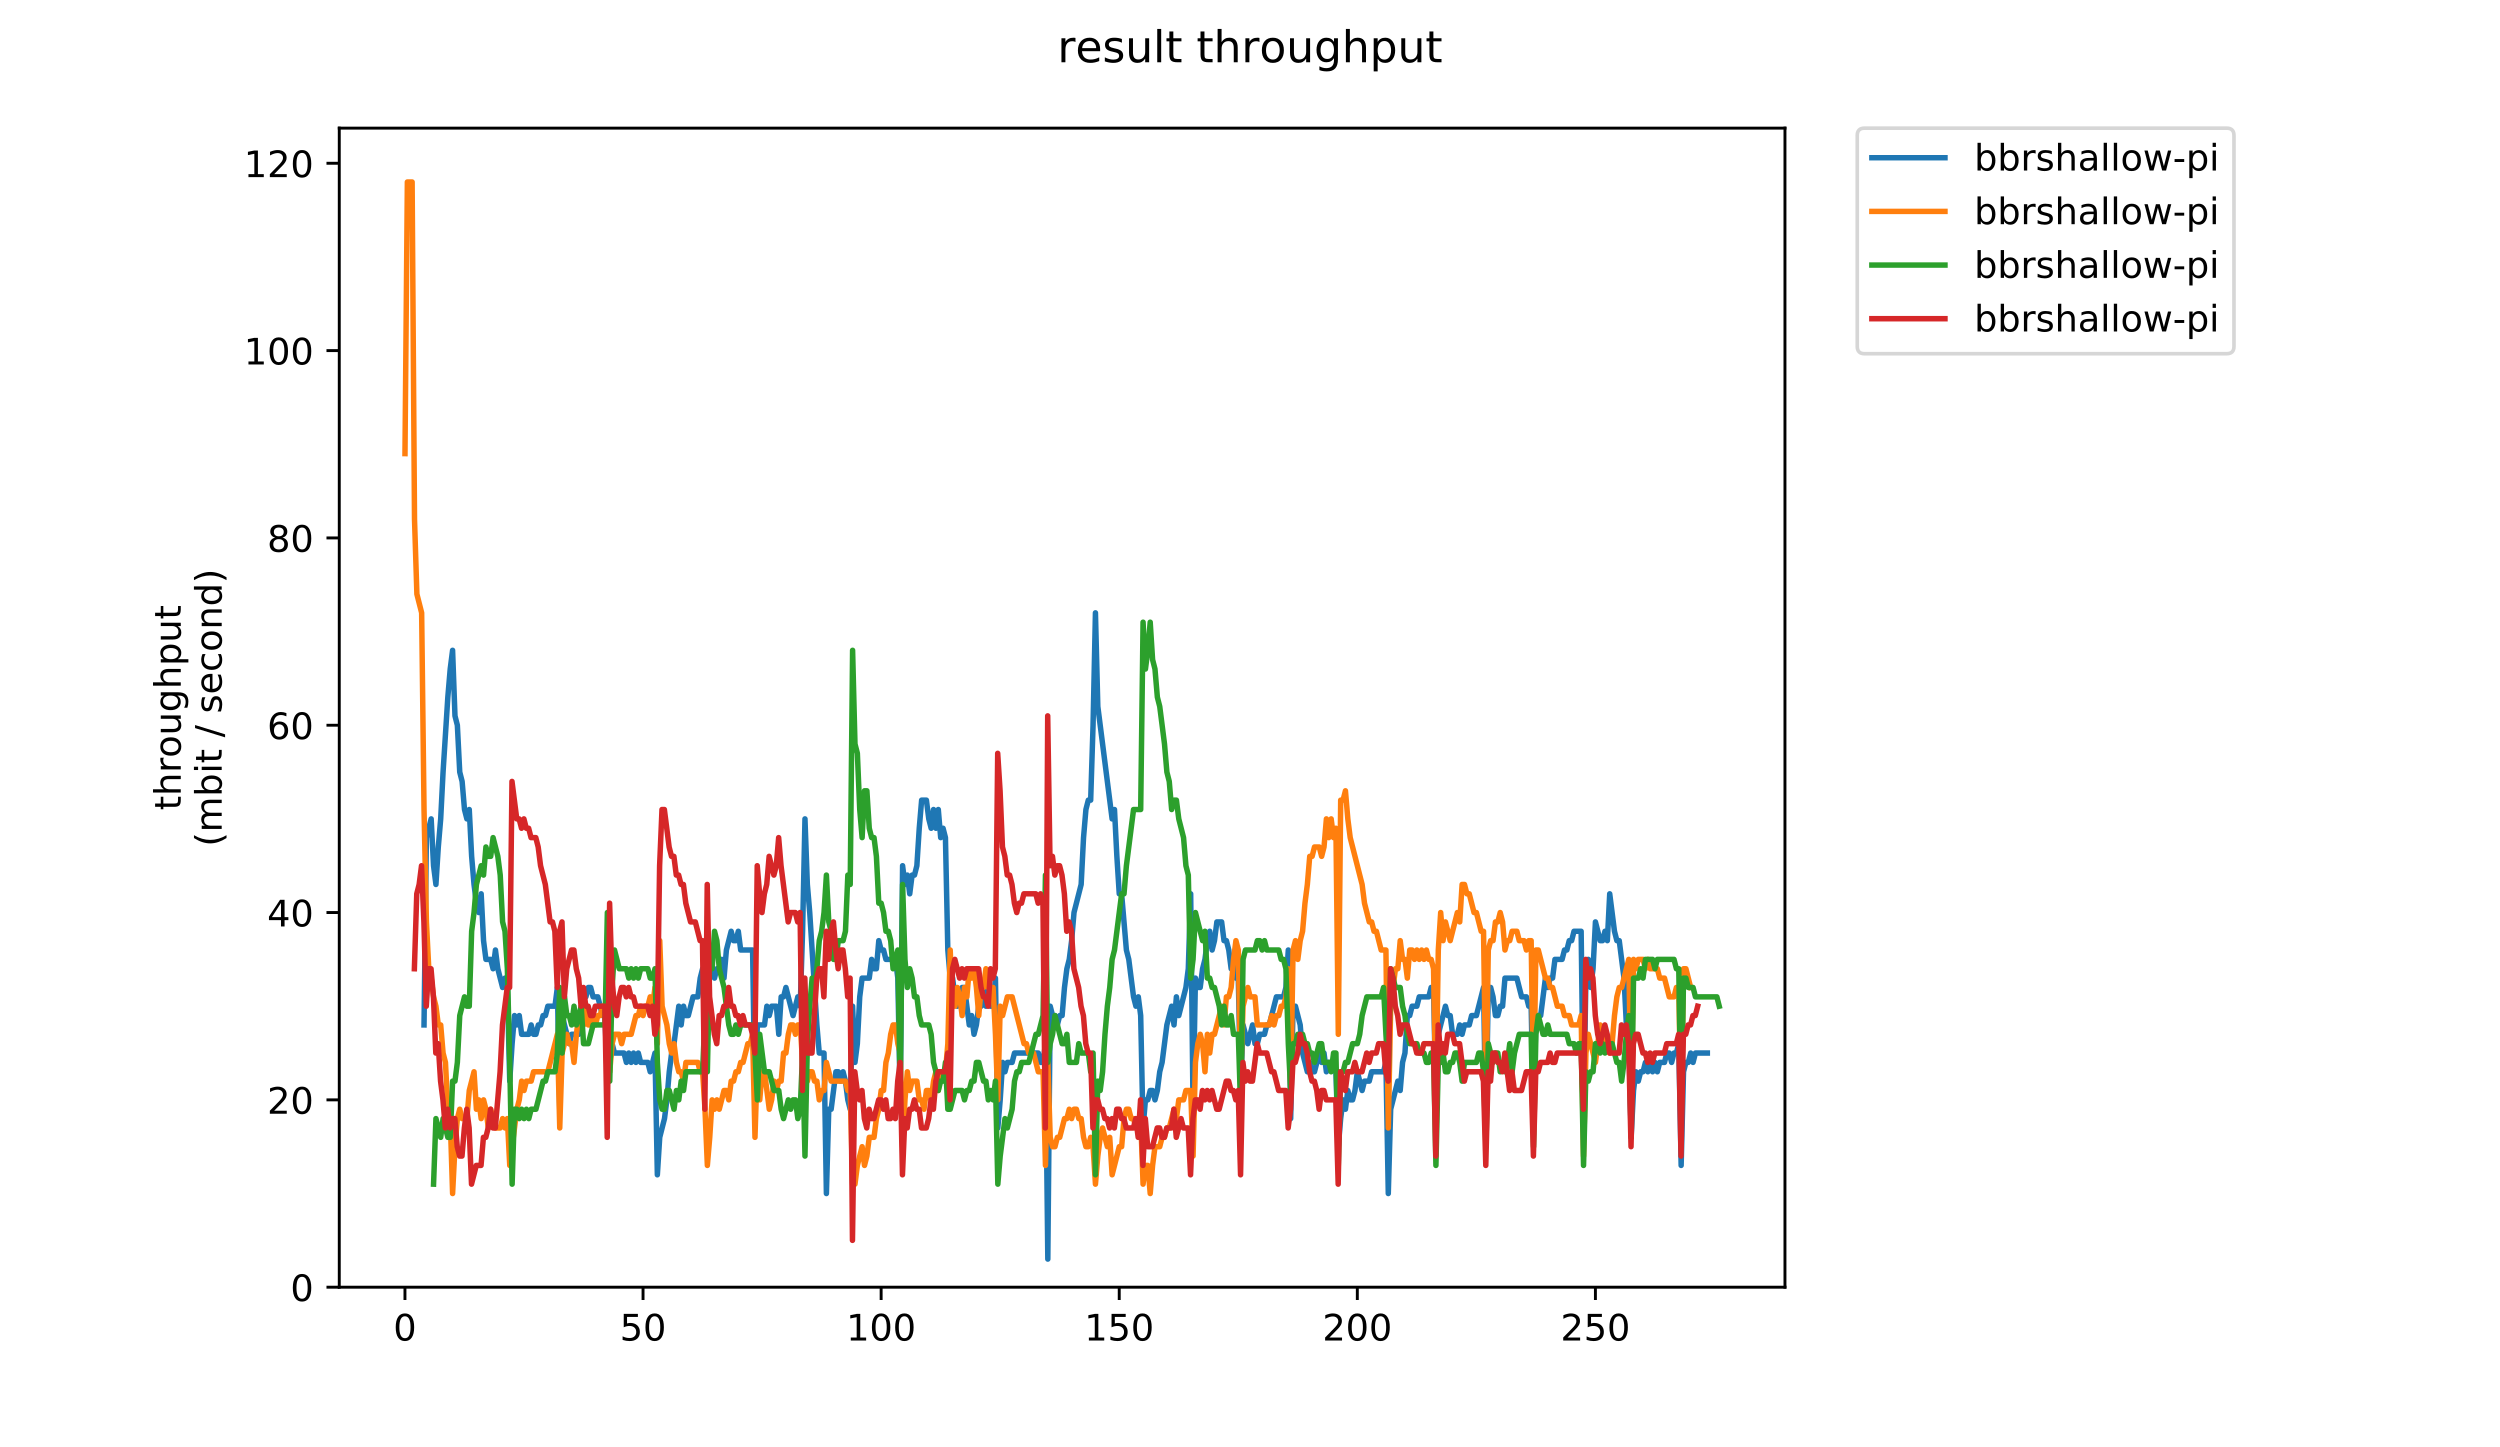 <?xml version="1.0" encoding="utf-8" standalone="no"?>
<!DOCTYPE svg PUBLIC "-//W3C//DTD SVG 1.1//EN"
  "http://www.w3.org/Graphics/SVG/1.1/DTD/svg11.dtd">
<!-- Created with matplotlib (https://matplotlib.org/) -->
<svg height="396pt" version="1.1" viewBox="0 0 684 396" width="684pt" xmlns="http://www.w3.org/2000/svg" xmlns:xlink="http://www.w3.org/1999/xlink">
 <defs>
  <style type="text/css">
*{stroke-linecap:butt;stroke-linejoin:round;}
  </style>
 </defs>
 <g id="figure_1">
  <g id="patch_1">
   <path d="M 0 396 
L 684 396 
L 684 0 
L 0 0 
z
" style="fill:#ffffff;"/>
  </g>
  <g id="axes_1">
   <g id="patch_2">
    <path d="M 92.824 352.174 
L 488.365 352.174 
L 488.365 35.062 
L 92.824 35.062 
z
" style="fill:#ffffff;"/>
   </g>
   <g id="matplotlib.axis_1">
    <g id="xtick_1">
     <g id="line2d_1">
      <defs>
       <path d="M 0 0 
L 0 3.5 
" id="m47254d0c29" style="stroke:#000000;stroke-width:0.8;"/>
      </defs>
      <g>
       <use style="stroke:#000000;stroke-width:0.8;" x="110.795" xlink:href="#m47254d0c29" y="352.174"/>
      </g>
     </g>
     <g id="text_1">
      <!-- 0 -->
      <defs>
       <path d="M 31.781 66.406 
Q 24.172 66.406 20.328 58.906 
Q 16.5 51.422 16.5 36.375 
Q 16.5 21.391 20.328 13.891 
Q 24.172 6.391 31.781 6.391 
Q 39.453 6.391 43.281 13.891 
Q 47.125 21.391 47.125 36.375 
Q 47.125 51.422 43.281 58.906 
Q 39.453 66.406 31.781 66.406 
z
M 31.781 74.219 
Q 44.047 74.219 50.516 64.516 
Q 56.984 54.828 56.984 36.375 
Q 56.984 17.969 50.516 8.266 
Q 44.047 -1.422 31.781 -1.422 
Q 19.531 -1.422 13.062 8.266 
Q 6.594 17.969 6.594 36.375 
Q 6.594 54.828 13.062 64.516 
Q 19.531 74.219 31.781 74.219 
z
" id="DejaVuSans-48"/>
      </defs>
      <g transform="translate(107.614 366.773)scale(0.1 -0.1)">
       <use xlink:href="#DejaVuSans-48"/>
      </g>
     </g>
    </g>
    <g id="xtick_2">
     <g id="line2d_2">
      <g>
       <use style="stroke:#000000;stroke-width:0.8;" x="175.937" xlink:href="#m47254d0c29" y="352.174"/>
      </g>
     </g>
     <g id="text_2">
      <!-- 50 -->
      <defs>
       <path d="M 10.797 72.906 
L 49.516 72.906 
L 49.516 64.594 
L 19.828 64.594 
L 19.828 46.734 
Q 21.969 47.469 24.109 47.828 
Q 26.266 48.188 28.422 48.188 
Q 40.625 48.188 47.75 41.5 
Q 54.891 34.812 54.891 23.391 
Q 54.891 11.625 47.562 5.094 
Q 40.234 -1.422 26.906 -1.422 
Q 22.312 -1.422 17.547 -0.641 
Q 12.797 0.141 7.719 1.703 
L 7.719 11.625 
Q 12.109 9.234 16.797 8.062 
Q 21.484 6.891 26.703 6.891 
Q 35.156 6.891 40.078 11.328 
Q 45.016 15.766 45.016 23.391 
Q 45.016 31 40.078 35.438 
Q 35.156 39.891 26.703 39.891 
Q 22.75 39.891 18.812 39.016 
Q 14.891 38.141 10.797 36.281 
z
" id="DejaVuSans-53"/>
      </defs>
      <g transform="translate(169.575 366.773)scale(0.1 -0.1)">
       <use xlink:href="#DejaVuSans-53"/>
       <use x="63.623" xlink:href="#DejaVuSans-48"/>
      </g>
     </g>
    </g>
    <g id="xtick_3">
     <g id="line2d_3">
      <g>
       <use style="stroke:#000000;stroke-width:0.8;" x="241.079" xlink:href="#m47254d0c29" y="352.174"/>
      </g>
     </g>
     <g id="text_3">
      <!-- 100 -->
      <defs>
       <path d="M 12.406 8.297 
L 28.516 8.297 
L 28.516 63.922 
L 10.984 60.406 
L 10.984 69.391 
L 28.422 72.906 
L 38.281 72.906 
L 38.281 8.297 
L 54.391 8.297 
L 54.391 0 
L 12.406 0 
z
" id="DejaVuSans-49"/>
      </defs>
      <g transform="translate(231.535 366.773)scale(0.1 -0.1)">
       <use xlink:href="#DejaVuSans-49"/>
       <use x="63.623" xlink:href="#DejaVuSans-48"/>
       <use x="127.246" xlink:href="#DejaVuSans-48"/>
      </g>
     </g>
    </g>
    <g id="xtick_4">
     <g id="line2d_4">
      <g>
       <use style="stroke:#000000;stroke-width:0.8;" x="306.221" xlink:href="#m47254d0c29" y="352.174"/>
      </g>
     </g>
     <g id="text_4">
      <!-- 150 -->
      <g transform="translate(296.677 366.773)scale(0.1 -0.1)">
       <use xlink:href="#DejaVuSans-49"/>
       <use x="63.623" xlink:href="#DejaVuSans-53"/>
       <use x="127.246" xlink:href="#DejaVuSans-48"/>
      </g>
     </g>
    </g>
    <g id="xtick_5">
     <g id="line2d_5">
      <g>
       <use style="stroke:#000000;stroke-width:0.8;" x="371.363" xlink:href="#m47254d0c29" y="352.174"/>
      </g>
     </g>
     <g id="text_5">
      <!-- 200 -->
      <defs>
       <path d="M 19.188 8.297 
L 53.609 8.297 
L 53.609 0 
L 7.328 0 
L 7.328 8.297 
Q 12.938 14.109 22.625 23.891 
Q 32.328 33.688 34.812 36.531 
Q 39.547 41.844 41.422 45.531 
Q 43.312 49.219 43.312 52.781 
Q 43.312 58.594 39.234 62.25 
Q 35.156 65.922 28.609 65.922 
Q 23.969 65.922 18.812 64.312 
Q 13.672 62.703 7.812 59.422 
L 7.812 69.391 
Q 13.766 71.781 18.938 73 
Q 24.125 74.219 28.422 74.219 
Q 39.75 74.219 46.484 68.547 
Q 53.219 62.891 53.219 53.422 
Q 53.219 48.922 51.531 44.891 
Q 49.859 40.875 45.406 35.406 
Q 44.188 33.984 37.641 27.219 
Q 31.109 20.453 19.188 8.297 
z
" id="DejaVuSans-50"/>
      </defs>
      <g transform="translate(361.819 366.773)scale(0.1 -0.1)">
       <use xlink:href="#DejaVuSans-50"/>
       <use x="63.623" xlink:href="#DejaVuSans-48"/>
       <use x="127.246" xlink:href="#DejaVuSans-48"/>
      </g>
     </g>
    </g>
    <g id="xtick_6">
     <g id="line2d_6">
      <g>
       <use style="stroke:#000000;stroke-width:0.8;" x="436.505" xlink:href="#m47254d0c29" y="352.174"/>
      </g>
     </g>
     <g id="text_6">
      <!-- 250 -->
      <g transform="translate(426.961 366.773)scale(0.1 -0.1)">
       <use xlink:href="#DejaVuSans-50"/>
       <use x="63.623" xlink:href="#DejaVuSans-53"/>
       <use x="127.246" xlink:href="#DejaVuSans-48"/>
      </g>
     </g>
    </g>
   </g>
   <g id="matplotlib.axis_2">
    <g id="ytick_1">
     <g id="line2d_7">
      <defs>
       <path d="M 0 0 
L -3.5 0 
" id="mf0d32bee08" style="stroke:#000000;stroke-width:0.8;"/>
      </defs>
      <g>
       <use style="stroke:#000000;stroke-width:0.8;" x="92.824" xlink:href="#mf0d32bee08" y="352.174"/>
      </g>
     </g>
     <g id="text_7">
      <!-- 0 -->
      <g transform="translate(79.461 355.973)scale(0.1 -0.1)">
       <use xlink:href="#DejaVuSans-48"/>
      </g>
     </g>
    </g>
    <g id="ytick_2">
     <g id="line2d_8">
      <g>
       <use style="stroke:#000000;stroke-width:0.8;" x="92.824" xlink:href="#mf0d32bee08" y="300.924"/>
      </g>
     </g>
     <g id="text_8">
      <!-- 20 -->
      <g transform="translate(73.099 304.723)scale(0.1 -0.1)">
       <use xlink:href="#DejaVuSans-50"/>
       <use x="63.623" xlink:href="#DejaVuSans-48"/>
      </g>
     </g>
    </g>
    <g id="ytick_3">
     <g id="line2d_9">
      <g>
       <use style="stroke:#000000;stroke-width:0.8;" x="92.824" xlink:href="#mf0d32bee08" y="249.673"/>
      </g>
     </g>
     <g id="text_9">
      <!-- 40 -->
      <defs>
       <path d="M 37.797 64.312 
L 12.891 25.391 
L 37.797 25.391 
z
M 35.203 72.906 
L 47.609 72.906 
L 47.609 25.391 
L 58.016 25.391 
L 58.016 17.188 
L 47.609 17.188 
L 47.609 0 
L 37.797 0 
L 37.797 17.188 
L 4.891 17.188 
L 4.891 26.703 
z
" id="DejaVuSans-52"/>
      </defs>
      <g transform="translate(73.099 253.473)scale(0.1 -0.1)">
       <use xlink:href="#DejaVuSans-52"/>
       <use x="63.623" xlink:href="#DejaVuSans-48"/>
      </g>
     </g>
    </g>
    <g id="ytick_4">
     <g id="line2d_10">
      <g>
       <use style="stroke:#000000;stroke-width:0.8;" x="92.824" xlink:href="#mf0d32bee08" y="198.423"/>
      </g>
     </g>
     <g id="text_10">
      <!-- 60 -->
      <defs>
       <path d="M 33.016 40.375 
Q 26.375 40.375 22.484 35.828 
Q 18.609 31.297 18.609 23.391 
Q 18.609 15.531 22.484 10.953 
Q 26.375 6.391 33.016 6.391 
Q 39.656 6.391 43.531 10.953 
Q 47.406 15.531 47.406 23.391 
Q 47.406 31.297 43.531 35.828 
Q 39.656 40.375 33.016 40.375 
z
M 52.594 71.297 
L 52.594 62.312 
Q 48.875 64.062 45.094 64.984 
Q 41.312 65.922 37.594 65.922 
Q 27.828 65.922 22.672 59.328 
Q 17.531 52.734 16.797 39.406 
Q 19.672 43.656 24.016 45.922 
Q 28.375 48.188 33.594 48.188 
Q 44.578 48.188 50.953 41.516 
Q 57.328 34.859 57.328 23.391 
Q 57.328 12.156 50.688 5.359 
Q 44.047 -1.422 33.016 -1.422 
Q 20.359 -1.422 13.672 8.266 
Q 6.984 17.969 6.984 36.375 
Q 6.984 53.656 15.188 63.938 
Q 23.391 74.219 37.203 74.219 
Q 40.922 74.219 44.703 73.484 
Q 48.484 72.75 52.594 71.297 
z
" id="DejaVuSans-54"/>
      </defs>
      <g transform="translate(73.099 202.222)scale(0.1 -0.1)">
       <use xlink:href="#DejaVuSans-54"/>
       <use x="63.623" xlink:href="#DejaVuSans-48"/>
      </g>
     </g>
    </g>
    <g id="ytick_5">
     <g id="line2d_11">
      <g>
       <use style="stroke:#000000;stroke-width:0.8;" x="92.824" xlink:href="#mf0d32bee08" y="147.173"/>
      </g>
     </g>
     <g id="text_11">
      <!-- 80 -->
      <defs>
       <path d="M 31.781 34.625 
Q 24.75 34.625 20.719 30.859 
Q 16.703 27.094 16.703 20.516 
Q 16.703 13.922 20.719 10.156 
Q 24.75 6.391 31.781 6.391 
Q 38.812 6.391 42.859 10.172 
Q 46.922 13.969 46.922 20.516 
Q 46.922 27.094 42.891 30.859 
Q 38.875 34.625 31.781 34.625 
z
M 21.922 38.812 
Q 15.578 40.375 12.031 44.719 
Q 8.5 49.078 8.5 55.328 
Q 8.5 64.062 14.719 69.141 
Q 20.953 74.219 31.781 74.219 
Q 42.672 74.219 48.875 69.141 
Q 55.078 64.062 55.078 55.328 
Q 55.078 49.078 51.531 44.719 
Q 48 40.375 41.703 38.812 
Q 48.828 37.156 52.797 32.312 
Q 56.781 27.484 56.781 20.516 
Q 56.781 9.906 50.312 4.234 
Q 43.844 -1.422 31.781 -1.422 
Q 19.734 -1.422 13.25 4.234 
Q 6.781 9.906 6.781 20.516 
Q 6.781 27.484 10.781 32.312 
Q 14.797 37.156 21.922 38.812 
z
M 18.312 54.391 
Q 18.312 48.734 21.844 45.562 
Q 25.391 42.391 31.781 42.391 
Q 38.141 42.391 41.719 45.562 
Q 45.312 48.734 45.312 54.391 
Q 45.312 60.062 41.719 63.234 
Q 38.141 66.406 31.781 66.406 
Q 25.391 66.406 21.844 63.234 
Q 18.312 60.062 18.312 54.391 
z
" id="DejaVuSans-56"/>
      </defs>
      <g transform="translate(73.099 150.972)scale(0.1 -0.1)">
       <use xlink:href="#DejaVuSans-56"/>
       <use x="63.623" xlink:href="#DejaVuSans-48"/>
      </g>
     </g>
    </g>
    <g id="ytick_6">
     <g id="line2d_12">
      <g>
       <use style="stroke:#000000;stroke-width:0.8;" x="92.824" xlink:href="#mf0d32bee08" y="95.922"/>
      </g>
     </g>
     <g id="text_12">
      <!-- 100 -->
      <g transform="translate(66.736 99.722)scale(0.1 -0.1)">
       <use xlink:href="#DejaVuSans-49"/>
       <use x="63.623" xlink:href="#DejaVuSans-48"/>
       <use x="127.246" xlink:href="#DejaVuSans-48"/>
      </g>
     </g>
    </g>
    <g id="ytick_7">
     <g id="line2d_13">
      <g>
       <use style="stroke:#000000;stroke-width:0.8;" x="92.824" xlink:href="#mf0d32bee08" y="44.672"/>
      </g>
     </g>
     <g id="text_13">
      <!-- 120 -->
      <g transform="translate(66.736 48.471)scale(0.1 -0.1)">
       <use xlink:href="#DejaVuSans-49"/>
       <use x="63.623" xlink:href="#DejaVuSans-50"/>
       <use x="127.246" xlink:href="#DejaVuSans-48"/>
      </g>
     </g>
    </g>
    <g id="text_14">
     <!-- throughput -->
     <defs>
      <path d="M 18.312 70.219 
L 18.312 54.688 
L 36.812 54.688 
L 36.812 47.703 
L 18.312 47.703 
L 18.312 18.016 
Q 18.312 11.328 20.141 9.422 
Q 21.969 7.516 27.594 7.516 
L 36.812 7.516 
L 36.812 0 
L 27.594 0 
Q 17.188 0 13.234 3.875 
Q 9.281 7.766 9.281 18.016 
L 9.281 47.703 
L 2.688 47.703 
L 2.688 54.688 
L 9.281 54.688 
L 9.281 70.219 
z
" id="DejaVuSans-116"/>
      <path d="M 54.891 33.016 
L 54.891 0 
L 45.906 0 
L 45.906 32.719 
Q 45.906 40.484 42.875 44.328 
Q 39.844 48.188 33.797 48.188 
Q 26.516 48.188 22.312 43.547 
Q 18.109 38.922 18.109 30.906 
L 18.109 0 
L 9.078 0 
L 9.078 75.984 
L 18.109 75.984 
L 18.109 46.188 
Q 21.344 51.125 25.703 53.562 
Q 30.078 56 35.797 56 
Q 45.219 56 50.047 50.172 
Q 54.891 44.344 54.891 33.016 
z
" id="DejaVuSans-104"/>
      <path d="M 41.109 46.297 
Q 39.594 47.172 37.812 47.578 
Q 36.031 48 33.891 48 
Q 26.266 48 22.188 43.047 
Q 18.109 38.094 18.109 28.812 
L 18.109 0 
L 9.078 0 
L 9.078 54.688 
L 18.109 54.688 
L 18.109 46.188 
Q 20.953 51.172 25.484 53.578 
Q 30.031 56 36.531 56 
Q 37.453 56 38.578 55.875 
Q 39.703 55.766 41.062 55.516 
z
" id="DejaVuSans-114"/>
      <path d="M 30.609 48.391 
Q 23.391 48.391 19.188 42.75 
Q 14.984 37.109 14.984 27.297 
Q 14.984 17.484 19.156 11.844 
Q 23.344 6.203 30.609 6.203 
Q 37.797 6.203 41.984 11.859 
Q 46.188 17.531 46.188 27.297 
Q 46.188 37.016 41.984 42.703 
Q 37.797 48.391 30.609 48.391 
z
M 30.609 56 
Q 42.328 56 49.016 48.375 
Q 55.719 40.766 55.719 27.297 
Q 55.719 13.875 49.016 6.219 
Q 42.328 -1.422 30.609 -1.422 
Q 18.844 -1.422 12.172 6.219 
Q 5.516 13.875 5.516 27.297 
Q 5.516 40.766 12.172 48.375 
Q 18.844 56 30.609 56 
z
" id="DejaVuSans-111"/>
      <path d="M 8.5 21.578 
L 8.5 54.688 
L 17.484 54.688 
L 17.484 21.922 
Q 17.484 14.156 20.5 10.266 
Q 23.531 6.391 29.594 6.391 
Q 36.859 6.391 41.078 11.031 
Q 45.312 15.672 45.312 23.688 
L 45.312 54.688 
L 54.297 54.688 
L 54.297 0 
L 45.312 0 
L 45.312 8.406 
Q 42.047 3.422 37.719 1 
Q 33.406 -1.422 27.688 -1.422 
Q 18.266 -1.422 13.375 4.438 
Q 8.5 10.297 8.5 21.578 
z
M 31.109 56 
z
" id="DejaVuSans-117"/>
      <path d="M 45.406 27.984 
Q 45.406 37.75 41.375 43.109 
Q 37.359 48.484 30.078 48.484 
Q 22.859 48.484 18.828 43.109 
Q 14.797 37.75 14.797 27.984 
Q 14.797 18.266 18.828 12.891 
Q 22.859 7.516 30.078 7.516 
Q 37.359 7.516 41.375 12.891 
Q 45.406 18.266 45.406 27.984 
z
M 54.391 6.781 
Q 54.391 -7.172 48.188 -13.984 
Q 42 -20.797 29.203 -20.797 
Q 24.469 -20.797 20.266 -20.094 
Q 16.062 -19.391 12.109 -17.922 
L 12.109 -9.188 
Q 16.062 -11.328 19.922 -12.344 
Q 23.781 -13.375 27.781 -13.375 
Q 36.625 -13.375 41.016 -8.766 
Q 45.406 -4.156 45.406 5.172 
L 45.406 9.625 
Q 42.625 4.781 38.281 2.391 
Q 33.938 0 27.875 0 
Q 17.828 0 11.672 7.656 
Q 5.516 15.328 5.516 27.984 
Q 5.516 40.672 11.672 48.328 
Q 17.828 56 27.875 56 
Q 33.938 56 38.281 53.609 
Q 42.625 51.219 45.406 46.391 
L 45.406 54.688 
L 54.391 54.688 
z
" id="DejaVuSans-103"/>
      <path d="M 18.109 8.203 
L 18.109 -20.797 
L 9.078 -20.797 
L 9.078 54.688 
L 18.109 54.688 
L 18.109 46.391 
Q 20.953 51.266 25.266 53.625 
Q 29.594 56 35.594 56 
Q 45.562 56 51.781 48.094 
Q 58.016 40.188 58.016 27.297 
Q 58.016 14.406 51.781 6.484 
Q 45.562 -1.422 35.594 -1.422 
Q 29.594 -1.422 25.266 0.953 
Q 20.953 3.328 18.109 8.203 
z
M 48.688 27.297 
Q 48.688 37.203 44.609 42.844 
Q 40.531 48.484 33.406 48.484 
Q 26.266 48.484 22.188 42.844 
Q 18.109 37.203 18.109 27.297 
Q 18.109 17.391 22.188 11.75 
Q 26.266 6.109 33.406 6.109 
Q 40.531 6.109 44.609 11.75 
Q 48.688 17.391 48.688 27.297 
z
" id="DejaVuSans-112"/>
     </defs>
     <g transform="translate(49.459 221.675)rotate(-90)scale(0.1 -0.1)">
      <use xlink:href="#DejaVuSans-116"/>
      <use x="39.209" xlink:href="#DejaVuSans-104"/>
      <use x="102.588" xlink:href="#DejaVuSans-114"/>
      <use x="143.67" xlink:href="#DejaVuSans-111"/>
      <use x="204.852" xlink:href="#DejaVuSans-117"/>
      <use x="268.23" xlink:href="#DejaVuSans-103"/>
      <use x="331.707" xlink:href="#DejaVuSans-104"/>
      <use x="395.086" xlink:href="#DejaVuSans-112"/>
      <use x="458.562" xlink:href="#DejaVuSans-117"/>
      <use x="521.941" xlink:href="#DejaVuSans-116"/>
     </g>
     <!-- (mbit / second) -->
     <defs>
      <path d="M 31 75.875 
Q 24.469 64.656 21.281 53.656 
Q 18.109 42.672 18.109 31.391 
Q 18.109 20.125 21.312 9.062 
Q 24.516 -2 31 -13.188 
L 23.188 -13.188 
Q 15.875 -1.703 12.234 9.375 
Q 8.594 20.453 8.594 31.391 
Q 8.594 42.281 12.203 53.312 
Q 15.828 64.359 23.188 75.875 
z
" id="DejaVuSans-40"/>
      <path d="M 52 44.188 
Q 55.375 50.25 60.062 53.125 
Q 64.75 56 71.094 56 
Q 79.641 56 84.281 50.016 
Q 88.922 44.047 88.922 33.016 
L 88.922 0 
L 79.891 0 
L 79.891 32.719 
Q 79.891 40.578 77.094 44.375 
Q 74.312 48.188 68.609 48.188 
Q 61.625 48.188 57.562 43.547 
Q 53.516 38.922 53.516 30.906 
L 53.516 0 
L 44.484 0 
L 44.484 32.719 
Q 44.484 40.625 41.703 44.406 
Q 38.922 48.188 33.109 48.188 
Q 26.219 48.188 22.156 43.531 
Q 18.109 38.875 18.109 30.906 
L 18.109 0 
L 9.078 0 
L 9.078 54.688 
L 18.109 54.688 
L 18.109 46.188 
Q 21.188 51.219 25.484 53.609 
Q 29.781 56 35.688 56 
Q 41.656 56 45.828 52.969 
Q 50 49.953 52 44.188 
z
" id="DejaVuSans-109"/>
      <path d="M 48.688 27.297 
Q 48.688 37.203 44.609 42.844 
Q 40.531 48.484 33.406 48.484 
Q 26.266 48.484 22.188 42.844 
Q 18.109 37.203 18.109 27.297 
Q 18.109 17.391 22.188 11.75 
Q 26.266 6.109 33.406 6.109 
Q 40.531 6.109 44.609 11.75 
Q 48.688 17.391 48.688 27.297 
z
M 18.109 46.391 
Q 20.953 51.266 25.266 53.625 
Q 29.594 56 35.594 56 
Q 45.562 56 51.781 48.094 
Q 58.016 40.188 58.016 27.297 
Q 58.016 14.406 51.781 6.484 
Q 45.562 -1.422 35.594 -1.422 
Q 29.594 -1.422 25.266 0.953 
Q 20.953 3.328 18.109 8.203 
L 18.109 0 
L 9.078 0 
L 9.078 75.984 
L 18.109 75.984 
z
" id="DejaVuSans-98"/>
      <path d="M 9.422 54.688 
L 18.406 54.688 
L 18.406 0 
L 9.422 0 
z
M 9.422 75.984 
L 18.406 75.984 
L 18.406 64.594 
L 9.422 64.594 
z
" id="DejaVuSans-105"/>
      <path id="DejaVuSans-32"/>
      <path d="M 25.391 72.906 
L 33.688 72.906 
L 8.297 -9.281 
L 0 -9.281 
z
" id="DejaVuSans-47"/>
      <path d="M 44.281 53.078 
L 44.281 44.578 
Q 40.484 46.531 36.375 47.5 
Q 32.281 48.484 27.875 48.484 
Q 21.188 48.484 17.844 46.438 
Q 14.5 44.391 14.5 40.281 
Q 14.5 37.156 16.891 35.375 
Q 19.281 33.594 26.516 31.984 
L 29.594 31.297 
Q 39.156 29.25 43.188 25.516 
Q 47.219 21.781 47.219 15.094 
Q 47.219 7.469 41.188 3.016 
Q 35.156 -1.422 24.609 -1.422 
Q 20.219 -1.422 15.453 -0.562 
Q 10.688 0.297 5.422 2 
L 5.422 11.281 
Q 10.406 8.688 15.234 7.391 
Q 20.062 6.109 24.812 6.109 
Q 31.156 6.109 34.562 8.281 
Q 37.984 10.453 37.984 14.406 
Q 37.984 18.062 35.516 20.016 
Q 33.062 21.969 24.703 23.781 
L 21.578 24.516 
Q 13.234 26.266 9.516 29.906 
Q 5.812 33.547 5.812 39.891 
Q 5.812 47.609 11.281 51.797 
Q 16.75 56 26.812 56 
Q 31.781 56 36.172 55.266 
Q 40.578 54.547 44.281 53.078 
z
" id="DejaVuSans-115"/>
      <path d="M 56.203 29.594 
L 56.203 25.203 
L 14.891 25.203 
Q 15.484 15.922 20.484 11.062 
Q 25.484 6.203 34.422 6.203 
Q 39.594 6.203 44.453 7.469 
Q 49.312 8.734 54.109 11.281 
L 54.109 2.781 
Q 49.266 0.734 44.188 -0.344 
Q 39.109 -1.422 33.891 -1.422 
Q 20.797 -1.422 13.156 6.188 
Q 5.516 13.812 5.516 26.812 
Q 5.516 40.234 12.766 48.109 
Q 20.016 56 32.328 56 
Q 43.359 56 49.781 48.891 
Q 56.203 41.797 56.203 29.594 
z
M 47.219 32.234 
Q 47.125 39.594 43.094 43.984 
Q 39.062 48.391 32.422 48.391 
Q 24.906 48.391 20.391 44.141 
Q 15.875 39.891 15.188 32.172 
z
" id="DejaVuSans-101"/>
      <path d="M 48.781 52.594 
L 48.781 44.188 
Q 44.969 46.297 41.141 47.344 
Q 37.312 48.391 33.406 48.391 
Q 24.656 48.391 19.812 42.844 
Q 14.984 37.312 14.984 27.297 
Q 14.984 17.281 19.812 11.734 
Q 24.656 6.203 33.406 6.203 
Q 37.312 6.203 41.141 7.25 
Q 44.969 8.297 48.781 10.406 
L 48.781 2.094 
Q 45.016 0.344 40.984 -0.531 
Q 36.969 -1.422 32.422 -1.422 
Q 20.062 -1.422 12.781 6.344 
Q 5.516 14.109 5.516 27.297 
Q 5.516 40.672 12.859 48.328 
Q 20.219 56 33.016 56 
Q 37.156 56 41.109 55.141 
Q 45.062 54.297 48.781 52.594 
z
" id="DejaVuSans-99"/>
      <path d="M 54.891 33.016 
L 54.891 0 
L 45.906 0 
L 45.906 32.719 
Q 45.906 40.484 42.875 44.328 
Q 39.844 48.188 33.797 48.188 
Q 26.516 48.188 22.312 43.547 
Q 18.109 38.922 18.109 30.906 
L 18.109 0 
L 9.078 0 
L 9.078 54.688 
L 18.109 54.688 
L 18.109 46.188 
Q 21.344 51.125 25.703 53.562 
Q 30.078 56 35.797 56 
Q 45.219 56 50.047 50.172 
Q 54.891 44.344 54.891 33.016 
z
" id="DejaVuSans-110"/>
      <path d="M 45.406 46.391 
L 45.406 75.984 
L 54.391 75.984 
L 54.391 0 
L 45.406 0 
L 45.406 8.203 
Q 42.578 3.328 38.25 0.953 
Q 33.938 -1.422 27.875 -1.422 
Q 17.969 -1.422 11.734 6.484 
Q 5.516 14.406 5.516 27.297 
Q 5.516 40.188 11.734 48.094 
Q 17.969 56 27.875 56 
Q 33.938 56 38.25 53.625 
Q 42.578 51.266 45.406 46.391 
z
M 14.797 27.297 
Q 14.797 17.391 18.875 11.75 
Q 22.953 6.109 30.078 6.109 
Q 37.203 6.109 41.297 11.75 
Q 45.406 17.391 45.406 27.297 
Q 45.406 37.203 41.297 42.844 
Q 37.203 48.484 30.078 48.484 
Q 22.953 48.484 18.875 42.844 
Q 14.797 37.203 14.797 27.297 
z
" id="DejaVuSans-100"/>
      <path d="M 8.016 75.875 
L 15.828 75.875 
Q 23.141 64.359 26.781 53.312 
Q 30.422 42.281 30.422 31.391 
Q 30.422 20.453 26.781 9.375 
Q 23.141 -1.703 15.828 -13.188 
L 8.016 -13.188 
Q 14.5 -2 17.703 9.062 
Q 20.906 20.125 20.906 31.391 
Q 20.906 42.672 17.703 53.656 
Q 14.5 64.656 8.016 75.875 
z
" id="DejaVuSans-41"/>
     </defs>
     <g transform="translate(60.657 231.609)rotate(-90)scale(0.1 -0.1)">
      <use xlink:href="#DejaVuSans-40"/>
      <use x="39.014" xlink:href="#DejaVuSans-109"/>
      <use x="136.426" xlink:href="#DejaVuSans-98"/>
      <use x="199.902" xlink:href="#DejaVuSans-105"/>
      <use x="227.686" xlink:href="#DejaVuSans-116"/>
      <use x="266.895" xlink:href="#DejaVuSans-32"/>
      <use x="298.682" xlink:href="#DejaVuSans-47"/>
      <use x="332.373" xlink:href="#DejaVuSans-32"/>
      <use x="364.16" xlink:href="#DejaVuSans-115"/>
      <use x="416.26" xlink:href="#DejaVuSans-101"/>
      <use x="477.783" xlink:href="#DejaVuSans-99"/>
      <use x="532.764" xlink:href="#DejaVuSans-111"/>
      <use x="593.945" xlink:href="#DejaVuSans-110"/>
      <use x="657.324" xlink:href="#DejaVuSans-100"/>
      <use x="720.801" xlink:href="#DejaVuSans-41"/>
     </g>
    </g>
   </g>
   <g id="line2d_14">
    <path clip-path="url(#p79ded61d4c)" d="M 116.012 280.424 
L 116.663 229.173 
L 117.966 224.048 
L 118.617 236.861 
L 119.269 241.986 
L 119.92 231.736 
L 120.572 224.048 
L 121.223 211.236 
L 122.526 190.736 
L 123.177 183.048 
L 123.829 177.923 
L 124.48 195.861 
L 125.132 198.423 
L 125.783 211.236 
L 126.435 213.798 
L 127.086 221.486 
L 127.737 224.048 
L 128.389 221.486 
L 129.04 234.298 
L 129.692 241.986 
L 130.343 247.111 
L 130.994 249.673 
L 131.646 244.548 
L 132.297 257.361 
L 132.949 262.486 
L 134.252 262.486 
L 134.903 265.049 
L 135.554 259.923 
L 136.206 265.049 
L 137.509 270.174 
L 138.16 267.611 
L 138.811 270.174 
L 139.463 295.799 
L 140.114 285.549 
L 140.766 277.861 
L 141.417 280.424 
L 142.069 277.861 
L 142.72 282.986 
L 144.674 282.986 
L 145.326 280.424 
L 145.977 282.986 
L 146.628 282.986 
L 147.28 280.424 
L 147.931 280.424 
L 148.583 277.861 
L 149.234 277.861 
L 149.886 275.299 
L 151.84 275.299 
L 152.491 270.174 
L 153.143 303.486 
L 153.794 277.861 
L 155.748 285.549 
L 156.4 282.986 
L 158.354 282.986 
L 159.005 280.424 
L 159.657 272.736 
L 160.308 272.736 
L 160.96 270.174 
L 161.611 270.174 
L 162.263 272.736 
L 163.565 272.736 
L 164.868 277.861 
L 165.52 277.861 
L 166.171 295.799 
L 167.474 285.549 
L 168.125 288.111 
L 170.731 288.111 
L 171.382 290.674 
L 172.034 288.111 
L 172.685 290.674 
L 173.337 288.111 
L 173.988 290.674 
L 174.639 288.111 
L 175.291 290.674 
L 177.245 290.674 
L 177.897 293.236 
L 179.199 288.111 
L 179.851 321.424 
L 180.502 311.174 
L 181.805 306.049 
L 182.457 300.924 
L 183.108 293.236 
L 183.759 288.111 
L 184.411 285.549 
L 185.714 275.299 
L 186.365 280.424 
L 187.016 275.299 
L 187.668 277.861 
L 188.319 277.861 
L 189.622 272.736 
L 190.925 272.736 
L 191.576 267.611 
L 192.228 265.049 
L 192.879 272.736 
L 193.531 265.049 
L 194.182 262.486 
L 195.485 267.611 
L 196.136 265.049 
L 196.788 265.049 
L 197.439 262.486 
L 198.091 267.611 
L 198.742 259.923 
L 200.045 254.798 
L 200.696 257.361 
L 201.348 257.361 
L 201.999 254.798 
L 202.65 259.923 
L 205.908 259.923 
L 206.559 300.924 
L 207.21 280.424 
L 209.165 280.424 
L 209.816 275.299 
L 210.468 277.861 
L 211.119 275.299 
L 212.422 275.299 
L 213.073 282.986 
L 213.725 272.736 
L 214.376 272.736 
L 215.027 270.174 
L 216.982 277.861 
L 218.285 272.736 
L 218.936 275.299 
L 219.587 254.798 
L 220.239 224.048 
L 220.89 241.986 
L 221.542 249.673 
L 223.496 280.424 
L 224.147 288.111 
L 225.45 288.111 
L 226.102 326.549 
L 226.753 303.486 
L 227.404 303.486 
L 228.707 293.236 
L 229.359 293.236 
L 230.01 295.799 
L 230.661 293.236 
L 231.313 295.799 
L 231.964 300.924 
L 232.616 303.486 
L 233.267 275.299 
L 233.919 290.674 
L 234.57 285.549 
L 235.221 272.736 
L 235.873 267.611 
L 237.827 267.611 
L 238.479 262.486 
L 239.13 265.049 
L 239.781 265.049 
L 240.433 257.361 
L 241.084 259.923 
L 241.736 259.923 
L 242.387 262.486 
L 244.993 262.486 
L 245.644 267.611 
L 246.296 300.924 
L 246.947 236.861 
L 247.598 241.986 
L 248.25 239.423 
L 248.901 244.548 
L 249.553 239.423 
L 250.204 239.423 
L 250.855 236.861 
L 251.507 226.611 
L 252.158 218.923 
L 253.461 218.923 
L 254.113 224.048 
L 254.764 226.611 
L 255.415 221.486 
L 256.067 226.611 
L 256.718 221.486 
L 257.37 229.173 
L 258.021 226.611 
L 258.672 229.173 
L 259.324 259.923 
L 259.975 267.611 
L 260.627 267.611 
L 261.278 272.736 
L 261.93 275.299 
L 263.232 270.174 
L 263.884 270.174 
L 265.187 280.424 
L 265.838 277.861 
L 266.49 282.986 
L 267.141 280.424 
L 267.792 275.299 
L 268.444 275.299 
L 269.095 270.174 
L 269.747 275.299 
L 270.398 267.611 
L 271.049 275.299 
L 271.701 275.299 
L 272.352 267.611 
L 273.004 308.611 
L 273.655 300.924 
L 274.307 290.674 
L 274.958 293.236 
L 275.609 290.674 
L 276.912 290.674 
L 277.564 288.111 
L 284.078 288.111 
L 284.729 290.674 
L 285.381 290.674 
L 286.032 285.549 
L 286.683 344.487 
L 287.335 275.299 
L 287.986 277.861 
L 288.638 277.861 
L 289.289 280.424 
L 289.941 277.861 
L 290.592 277.861 
L 291.243 270.174 
L 291.895 265.049 
L 292.546 262.486 
L 293.198 257.361 
L 293.849 249.673 
L 295.803 241.986 
L 296.455 229.173 
L 297.106 221.486 
L 297.758 218.923 
L 298.409 218.923 
L 299.06 198.423 
L 299.712 167.673 
L 300.363 193.298 
L 304.272 224.048 
L 304.923 221.486 
L 305.575 234.298 
L 306.226 244.548 
L 306.877 244.548 
L 308.18 259.923 
L 308.832 262.486 
L 310.135 272.736 
L 310.786 275.299 
L 311.437 272.736 
L 312.089 277.861 
L 312.74 308.611 
L 313.392 300.924 
L 314.043 300.924 
L 314.694 298.361 
L 315.346 298.361 
L 315.997 300.924 
L 316.649 298.361 
L 317.3 293.236 
L 317.952 290.674 
L 319.254 280.424 
L 320.557 275.299 
L 321.209 280.424 
L 321.86 272.736 
L 322.512 277.861 
L 324.466 270.174 
L 325.117 265.049 
L 325.769 244.548 
L 326.42 303.486 
L 327.071 267.611 
L 327.723 270.174 
L 328.374 270.174 
L 329.026 265.049 
L 329.677 262.486 
L 330.329 257.361 
L 330.98 254.798 
L 331.631 259.923 
L 332.283 257.361 
L 332.934 252.236 
L 334.237 252.236 
L 334.888 257.361 
L 335.54 257.361 
L 336.191 259.923 
L 336.843 265.049 
L 337.494 262.486 
L 338.146 267.611 
L 338.797 267.611 
L 339.448 298.361 
L 340.1 280.424 
L 341.403 285.549 
L 342.705 280.424 
L 343.357 285.549 
L 344.008 285.549 
L 344.66 282.986 
L 345.963 282.986 
L 346.614 280.424 
L 347.265 280.424 
L 349.22 272.736 
L 351.174 272.736 
L 351.825 270.174 
L 352.477 259.923 
L 353.128 306.049 
L 353.78 275.299 
L 354.431 275.299 
L 355.734 280.424 
L 356.385 288.111 
L 357.688 293.236 
L 358.34 290.674 
L 358.991 293.236 
L 359.642 293.236 
L 360.945 288.111 
L 361.597 290.674 
L 362.248 288.111 
L 362.899 293.236 
L 363.551 290.674 
L 364.854 290.674 
L 365.505 293.236 
L 366.157 313.736 
L 366.808 306.049 
L 367.459 300.924 
L 368.111 303.486 
L 368.762 298.361 
L 369.414 300.924 
L 370.065 300.924 
L 370.716 298.361 
L 371.368 293.236 
L 372.671 298.361 
L 373.322 295.799 
L 374.625 295.799 
L 375.276 293.236 
L 378.534 293.236 
L 379.185 290.674 
L 379.836 326.549 
L 380.488 303.486 
L 382.442 295.799 
L 383.093 298.361 
L 383.745 290.674 
L 384.396 288.111 
L 385.048 277.861 
L 385.699 277.861 
L 386.351 275.299 
L 387.653 275.299 
L 388.305 272.736 
L 390.91 272.736 
L 391.562 270.174 
L 392.213 270.174 
L 392.865 300.924 
L 393.516 282.986 
L 395.47 275.299 
L 396.122 277.861 
L 396.773 277.861 
L 397.425 282.986 
L 398.728 282.986 
L 399.379 280.424 
L 400.03 282.986 
L 400.682 280.424 
L 401.985 280.424 
L 402.636 277.861 
L 403.939 277.861 
L 405.893 270.174 
L 406.545 308.611 
L 407.196 270.174 
L 407.847 270.174 
L 408.499 272.736 
L 409.15 277.861 
L 409.802 277.861 
L 410.453 275.299 
L 411.104 275.299 
L 411.756 267.611 
L 415.013 267.611 
L 416.316 272.736 
L 417.619 272.736 
L 418.27 275.299 
L 418.921 275.299 
L 419.573 306.049 
L 420.224 277.861 
L 421.527 277.861 
L 422.83 267.611 
L 423.481 270.174 
L 424.133 267.611 
L 424.784 267.611 
L 425.436 262.486 
L 427.39 262.486 
L 428.041 259.923 
L 428.693 259.923 
L 429.344 257.361 
L 429.996 257.361 
L 430.647 254.798 
L 432.601 254.798 
L 433.253 306.049 
L 433.904 267.611 
L 434.556 262.486 
L 435.207 270.174 
L 435.858 265.049 
L 436.51 252.236 
L 437.813 257.361 
L 438.464 257.361 
L 439.115 254.798 
L 439.767 257.361 
L 440.418 244.548 
L 441.721 254.798 
L 442.373 257.361 
L 443.024 257.361 
L 444.327 267.611 
L 444.978 280.424 
L 445.63 282.986 
L 446.281 311.174 
L 446.932 298.361 
L 447.584 293.236 
L 448.235 295.799 
L 448.887 293.236 
L 449.538 293.236 
L 450.19 290.674 
L 450.841 293.236 
L 451.492 290.674 
L 452.144 293.236 
L 452.795 290.674 
L 453.447 293.236 
L 454.098 290.674 
L 455.401 290.674 
L 456.052 288.111 
L 456.704 288.111 
L 457.355 290.674 
L 458.007 288.111 
L 458.658 288.111 
L 459.309 285.549 
L 459.961 318.861 
L 460.612 293.236 
L 461.264 290.674 
L 461.915 290.674 
L 462.567 288.111 
L 463.218 290.674 
L 463.869 288.111 
L 467.126 288.111 
L 467.126 288.111 
" style="fill:none;stroke:#1f77b4;stroke-linecap:square;stroke-width:1.5;"/>
   </g>
   <g id="line2d_15">
    <path clip-path="url(#p79ded61d4c)" d="M 110.803 124.11 
L 111.454 49.797 
L 112.757 49.797 
L 113.409 142.048 
L 114.06 162.548 
L 115.363 167.673 
L 116.014 221.486 
L 116.666 252.236 
L 117.317 265.049 
L 117.969 267.611 
L 118.62 272.736 
L 119.272 275.299 
L 119.923 280.424 
L 120.574 280.424 
L 121.226 288.111 
L 121.877 290.674 
L 122.529 303.486 
L 123.18 306.049 
L 123.831 326.549 
L 124.483 313.736 
L 125.134 306.049 
L 125.786 303.486 
L 126.437 306.049 
L 127.74 306.049 
L 128.391 298.361 
L 129.694 293.236 
L 130.346 303.486 
L 130.997 300.924 
L 131.648 306.049 
L 132.3 300.924 
L 132.951 303.486 
L 133.603 308.611 
L 134.254 303.486 
L 135.557 308.611 
L 136.86 308.611 
L 137.511 306.049 
L 138.163 308.611 
L 138.814 306.049 
L 139.465 318.861 
L 141.42 303.486 
L 142.071 300.924 
L 142.723 295.799 
L 143.374 298.361 
L 144.025 295.799 
L 145.328 295.799 
L 145.98 293.236 
L 149.888 293.236 
L 152.494 282.986 
L 153.145 308.611 
L 153.797 288.111 
L 155.1 282.986 
L 155.751 285.549 
L 156.402 285.549 
L 157.054 290.674 
L 157.705 282.986 
L 158.357 277.861 
L 159.008 277.861 
L 159.659 280.424 
L 160.311 275.299 
L 160.962 280.424 
L 161.614 280.424 
L 162.265 277.861 
L 162.917 280.424 
L 163.568 277.861 
L 164.219 277.861 
L 164.871 275.299 
L 165.522 275.299 
L 166.174 288.111 
L 166.825 293.236 
L 167.476 285.549 
L 168.128 282.986 
L 169.431 282.986 
L 170.082 285.549 
L 170.734 282.986 
L 172.688 282.986 
L 173.991 277.861 
L 174.642 277.861 
L 175.294 275.299 
L 175.945 277.861 
L 176.596 275.299 
L 177.248 275.299 
L 177.899 272.736 
L 178.551 275.299 
L 179.202 270.174 
L 179.853 285.549 
L 180.505 257.361 
L 181.156 275.299 
L 182.459 280.424 
L 183.111 285.549 
L 183.762 288.111 
L 184.413 285.549 
L 185.065 290.674 
L 185.716 293.236 
L 186.368 293.236 
L 187.019 295.799 
L 187.67 290.674 
L 190.928 290.674 
L 191.579 293.236 
L 192.23 293.236 
L 192.882 303.486 
L 193.533 318.861 
L 194.185 311.174 
L 194.836 300.924 
L 195.487 303.486 
L 196.139 300.924 
L 196.79 303.486 
L 198.093 298.361 
L 198.745 298.361 
L 199.396 300.924 
L 200.047 295.799 
L 200.699 295.799 
L 201.35 293.236 
L 202.002 293.236 
L 202.653 290.674 
L 203.305 290.674 
L 204.607 285.549 
L 205.259 285.549 
L 205.91 282.986 
L 206.562 311.174 
L 207.213 290.674 
L 207.864 300.924 
L 208.516 293.236 
L 209.167 293.236 
L 210.47 303.486 
L 211.122 300.924 
L 211.773 295.799 
L 212.424 298.361 
L 213.076 295.799 
L 213.727 295.799 
L 214.379 288.111 
L 215.03 288.111 
L 215.681 282.986 
L 216.333 280.424 
L 216.984 280.424 
L 217.636 282.986 
L 218.287 280.424 
L 218.939 280.424 
L 219.59 290.674 
L 220.241 295.799 
L 220.893 295.799 
L 221.544 293.236 
L 222.196 293.236 
L 222.847 295.799 
L 223.498 295.799 
L 224.15 300.924 
L 224.801 298.361 
L 225.453 298.361 
L 226.104 290.674 
L 227.407 295.799 
L 231.316 295.799 
L 231.967 298.361 
L 232.618 298.361 
L 233.27 323.986 
L 233.921 323.986 
L 234.573 318.861 
L 235.875 313.736 
L 236.527 318.861 
L 237.178 316.299 
L 237.83 311.174 
L 239.133 311.174 
L 239.784 306.049 
L 240.435 303.486 
L 241.087 298.361 
L 241.738 298.361 
L 242.39 290.674 
L 243.041 288.111 
L 243.692 282.986 
L 244.344 280.424 
L 244.995 280.424 
L 245.647 285.549 
L 246.298 288.111 
L 246.95 313.736 
L 247.601 300.924 
L 248.252 293.236 
L 248.904 298.361 
L 249.555 295.799 
L 250.858 295.799 
L 251.509 300.924 
L 252.161 300.924 
L 252.812 303.486 
L 253.464 298.361 
L 254.115 298.361 
L 254.767 300.924 
L 255.418 295.799 
L 256.069 293.236 
L 256.721 298.361 
L 257.372 293.236 
L 258.675 293.236 
L 259.327 285.549 
L 259.978 259.923 
L 260.629 275.299 
L 261.281 275.299 
L 261.932 270.174 
L 262.584 272.736 
L 263.235 277.861 
L 263.886 270.174 
L 264.538 272.736 
L 265.189 265.049 
L 265.841 267.611 
L 266.492 265.049 
L 267.144 270.174 
L 267.795 277.861 
L 268.446 270.174 
L 269.098 270.174 
L 269.749 265.049 
L 270.401 270.174 
L 271.703 270.174 
L 272.355 282.986 
L 273.006 300.924 
L 273.658 275.299 
L 274.309 277.861 
L 275.612 272.736 
L 276.915 272.736 
L 280.172 285.549 
L 280.823 285.549 
L 281.475 288.111 
L 282.778 288.111 
L 284.08 293.236 
L 285.383 293.236 
L 286.035 318.861 
L 286.686 290.674 
L 287.338 311.174 
L 287.989 313.736 
L 288.64 313.736 
L 289.292 311.174 
L 289.943 311.174 
L 291.246 306.049 
L 291.897 306.049 
L 292.549 303.486 
L 293.2 306.049 
L 293.852 303.486 
L 294.503 303.486 
L 295.155 306.049 
L 295.806 306.049 
L 296.457 311.174 
L 297.109 313.736 
L 297.76 313.736 
L 298.412 311.174 
L 299.063 313.736 
L 299.714 323.986 
L 300.366 316.299 
L 301.017 311.174 
L 301.669 308.611 
L 302.972 313.736 
L 303.623 311.174 
L 304.274 321.424 
L 306.229 313.736 
L 306.88 313.736 
L 307.531 306.049 
L 308.183 303.486 
L 308.834 303.486 
L 309.486 306.049 
L 310.137 306.049 
L 310.789 308.611 
L 311.44 306.049 
L 312.091 306.049 
L 312.743 323.986 
L 313.394 318.861 
L 314.046 318.861 
L 314.697 326.549 
L 315.349 318.861 
L 316 313.736 
L 317.303 313.736 
L 317.954 311.174 
L 318.606 311.174 
L 319.257 308.611 
L 319.908 308.611 
L 321.211 303.486 
L 321.863 306.049 
L 322.514 300.924 
L 323.817 300.924 
L 324.468 298.361 
L 325.771 298.361 
L 326.423 316.299 
L 327.074 290.674 
L 327.725 285.549 
L 328.377 282.986 
L 329.028 285.549 
L 329.68 293.236 
L 330.331 282.986 
L 330.983 288.111 
L 331.634 282.986 
L 332.285 282.986 
L 334.24 275.299 
L 334.891 280.424 
L 335.542 272.736 
L 336.194 272.736 
L 336.845 270.174 
L 337.497 262.486 
L 338.148 257.361 
L 338.8 259.923 
L 339.451 295.799 
L 340.102 275.299 
L 341.405 270.174 
L 342.057 272.736 
L 343.36 272.736 
L 344.011 280.424 
L 347.268 280.424 
L 347.919 277.861 
L 348.571 280.424 
L 349.222 277.861 
L 349.874 277.861 
L 350.525 275.299 
L 351.177 275.299 
L 351.828 272.736 
L 352.479 265.049 
L 353.131 298.361 
L 353.782 259.923 
L 354.434 257.361 
L 355.085 262.486 
L 355.736 257.361 
L 356.388 254.798 
L 357.039 247.111 
L 357.691 241.986 
L 358.342 234.298 
L 358.994 234.298 
L 359.645 231.736 
L 360.948 231.736 
L 361.599 234.298 
L 362.251 231.736 
L 362.902 224.048 
L 363.553 229.173 
L 364.205 224.048 
L 364.856 229.173 
L 365.508 226.611 
L 366.159 282.986 
L 366.811 218.923 
L 367.462 218.923 
L 368.113 216.361 
L 368.765 224.048 
L 369.416 229.173 
L 372.673 241.986 
L 373.325 247.111 
L 374.628 252.236 
L 375.279 252.236 
L 375.93 254.798 
L 376.582 254.798 
L 377.885 259.923 
L 379.188 259.923 
L 379.839 308.611 
L 380.49 275.299 
L 381.793 265.049 
L 382.445 265.049 
L 383.096 257.361 
L 383.747 262.486 
L 384.399 262.486 
L 385.05 267.611 
L 385.702 259.923 
L 386.353 259.923 
L 387.005 262.486 
L 387.656 259.923 
L 388.307 262.486 
L 388.959 259.923 
L 389.61 262.486 
L 390.262 259.923 
L 390.913 262.486 
L 391.565 262.486 
L 392.216 265.049 
L 392.867 300.924 
L 393.519 259.923 
L 394.17 249.673 
L 394.822 257.361 
L 395.473 252.236 
L 396.776 257.361 
L 398.73 249.673 
L 399.382 252.236 
L 400.033 241.986 
L 400.684 241.986 
L 401.336 244.548 
L 401.987 244.548 
L 403.29 249.673 
L 403.941 249.673 
L 405.244 254.798 
L 405.896 254.798 
L 406.547 300.924 
L 407.199 259.923 
L 407.85 257.361 
L 408.501 257.361 
L 409.153 252.236 
L 409.804 252.236 
L 410.456 249.673 
L 411.107 252.236 
L 411.758 259.923 
L 412.41 257.361 
L 413.061 257.361 
L 413.713 254.798 
L 415.016 254.798 
L 415.667 257.361 
L 416.97 257.361 
L 417.621 259.923 
L 418.273 257.361 
L 418.924 257.361 
L 419.576 300.924 
L 420.227 259.923 
L 420.878 259.923 
L 422.833 267.611 
L 423.484 267.611 
L 424.135 270.174 
L 424.787 270.174 
L 426.09 275.299 
L 427.393 275.299 
L 428.044 277.861 
L 429.347 277.861 
L 429.998 280.424 
L 431.952 280.424 
L 432.604 277.861 
L 433.255 316.299 
L 433.907 288.111 
L 434.558 282.986 
L 436.512 290.674 
L 437.815 280.424 
L 439.118 285.549 
L 439.769 285.549 
L 440.421 288.111 
L 441.072 285.549 
L 441.724 277.861 
L 442.375 272.736 
L 443.027 270.174 
L 443.678 270.174 
L 445.632 262.486 
L 446.284 300.924 
L 446.935 262.486 
L 447.587 265.049 
L 448.238 262.486 
L 449.541 262.486 
L 450.192 265.049 
L 450.844 262.486 
L 451.495 265.049 
L 453.449 265.049 
L 454.101 267.611 
L 455.404 267.611 
L 456.706 272.736 
L 458.009 272.736 
L 458.661 270.174 
L 459.312 270.174 
L 459.963 306.049 
L 460.615 265.049 
L 461.266 265.049 
L 462.569 270.174 
L 462.569 270.174 
" style="fill:none;stroke:#ff7f0e;stroke-linecap:square;stroke-width:1.5;"/>
   </g>
   <g id="line2d_16">
    <path clip-path="url(#p79ded61d4c)" d="M 118.62 323.986 
L 119.272 306.049 
L 120.574 311.174 
L 121.226 306.049 
L 122.529 311.174 
L 123.18 311.174 
L 123.831 295.799 
L 124.483 295.799 
L 125.134 290.674 
L 125.786 277.861 
L 127.089 272.736 
L 127.74 275.299 
L 128.391 275.299 
L 129.043 254.798 
L 129.694 249.673 
L 130.346 241.986 
L 131.648 236.861 
L 132.3 239.423 
L 132.951 231.736 
L 133.603 234.298 
L 134.254 234.298 
L 134.906 229.173 
L 136.208 234.298 
L 136.86 239.423 
L 137.511 252.236 
L 138.163 254.798 
L 138.814 265.049 
L 139.465 290.674 
L 140.117 323.986 
L 140.768 303.486 
L 141.42 303.486 
L 142.071 306.049 
L 142.723 303.486 
L 143.374 306.049 
L 144.025 303.486 
L 144.677 306.049 
L 145.328 303.486 
L 146.631 303.486 
L 148.585 295.799 
L 149.237 295.799 
L 149.888 293.236 
L 151.842 293.236 
L 152.494 288.111 
L 153.145 270.174 
L 153.797 288.111 
L 154.448 272.736 
L 155.1 277.861 
L 155.751 277.861 
L 156.402 280.424 
L 157.054 275.299 
L 157.705 280.424 
L 159.008 275.299 
L 159.659 285.549 
L 160.962 285.549 
L 162.265 280.424 
L 165.522 280.424 
L 166.174 249.673 
L 166.825 295.799 
L 167.476 270.174 
L 168.128 259.923 
L 169.431 265.049 
L 171.385 265.049 
L 172.036 267.611 
L 172.688 265.049 
L 173.339 267.611 
L 173.991 265.049 
L 174.642 267.611 
L 175.294 265.049 
L 177.248 265.049 
L 177.899 267.611 
L 178.551 267.611 
L 179.202 265.049 
L 179.853 290.674 
L 180.505 300.924 
L 181.156 303.486 
L 181.808 303.486 
L 182.459 298.361 
L 183.111 298.361 
L 184.413 303.486 
L 185.065 298.361 
L 185.716 300.924 
L 186.368 295.799 
L 187.019 298.361 
L 187.67 293.236 
L 192.23 293.236 
L 192.882 277.861 
L 193.533 293.236 
L 194.185 262.486 
L 194.836 265.049 
L 195.487 254.798 
L 196.139 257.361 
L 196.79 265.049 
L 198.093 270.174 
L 199.396 280.424 
L 200.047 282.986 
L 200.699 282.986 
L 201.35 280.424 
L 202.002 282.986 
L 202.653 280.424 
L 205.91 280.424 
L 206.562 288.111 
L 207.213 300.924 
L 207.864 282.986 
L 209.167 293.236 
L 210.47 293.236 
L 211.773 298.361 
L 213.076 298.361 
L 213.727 303.486 
L 214.379 306.049 
L 215.681 300.924 
L 216.333 303.486 
L 216.984 300.924 
L 217.636 300.924 
L 218.287 306.049 
L 218.939 303.486 
L 219.59 288.111 
L 220.241 316.299 
L 220.893 285.549 
L 221.544 275.299 
L 222.196 267.611 
L 222.847 270.174 
L 223.498 265.049 
L 224.15 257.361 
L 224.801 254.798 
L 225.453 249.673 
L 226.104 239.423 
L 226.756 252.236 
L 227.407 254.798 
L 228.058 262.486 
L 228.71 262.486 
L 229.361 257.361 
L 230.664 257.361 
L 231.316 254.798 
L 231.967 239.423 
L 232.618 241.986 
L 233.27 177.923 
L 233.921 203.548 
L 234.573 206.111 
L 235.224 221.486 
L 235.875 229.173 
L 236.527 216.361 
L 237.178 216.361 
L 237.83 226.611 
L 238.481 229.173 
L 239.133 229.173 
L 239.784 234.298 
L 240.435 247.111 
L 241.087 247.111 
L 241.738 249.673 
L 242.39 254.798 
L 243.041 254.798 
L 243.692 257.361 
L 244.344 265.049 
L 245.647 259.923 
L 246.298 298.361 
L 246.95 241.986 
L 247.601 262.486 
L 248.252 270.174 
L 248.904 265.049 
L 249.555 267.611 
L 250.207 272.736 
L 250.858 272.736 
L 251.509 277.861 
L 252.161 280.424 
L 254.115 280.424 
L 254.767 282.986 
L 255.418 290.674 
L 256.069 293.236 
L 256.721 298.361 
L 257.372 295.799 
L 258.024 295.799 
L 258.675 290.674 
L 259.327 303.486 
L 259.978 303.486 
L 261.281 298.361 
L 263.235 298.361 
L 263.886 300.924 
L 264.538 298.361 
L 265.189 298.361 
L 265.841 295.799 
L 266.492 295.799 
L 267.144 290.674 
L 267.795 290.674 
L 269.098 295.799 
L 269.749 295.799 
L 270.401 300.924 
L 271.052 298.361 
L 271.703 300.924 
L 272.355 295.799 
L 273.006 323.986 
L 273.658 316.299 
L 274.961 306.049 
L 275.612 308.611 
L 276.915 303.486 
L 277.566 295.799 
L 278.218 293.236 
L 278.869 293.236 
L 279.52 290.674 
L 281.475 290.674 
L 283.429 282.986 
L 284.08 282.986 
L 285.383 277.861 
L 286.035 239.423 
L 286.686 290.674 
L 287.338 285.549 
L 287.989 282.986 
L 288.64 277.861 
L 290.595 285.549 
L 291.246 285.549 
L 291.897 282.986 
L 292.549 290.674 
L 294.503 290.674 
L 295.155 285.549 
L 295.806 288.111 
L 297.76 288.111 
L 298.412 293.236 
L 299.063 288.111 
L 299.714 321.424 
L 300.366 295.799 
L 301.017 298.361 
L 301.669 293.236 
L 302.32 282.986 
L 302.972 275.299 
L 303.623 270.174 
L 304.274 262.486 
L 304.926 259.923 
L 306.88 244.548 
L 307.531 244.548 
L 308.183 236.861 
L 310.137 221.486 
L 312.091 221.486 
L 312.743 170.235 
L 313.394 183.048 
L 314.046 177.923 
L 314.697 170.235 
L 315.349 180.485 
L 316 183.048 
L 316.651 190.736 
L 317.303 193.298 
L 318.606 203.548 
L 319.257 211.236 
L 319.908 213.798 
L 320.56 221.486 
L 321.211 218.923 
L 321.863 218.923 
L 322.514 224.048 
L 323.817 229.173 
L 324.468 236.861 
L 325.12 239.423 
L 325.771 267.611 
L 326.423 262.486 
L 327.074 249.673 
L 329.028 257.361 
L 329.68 254.798 
L 330.331 267.611 
L 330.983 267.611 
L 331.634 270.174 
L 332.285 270.174 
L 333.588 275.299 
L 334.24 280.424 
L 334.891 275.299 
L 335.542 280.424 
L 336.194 280.424 
L 336.845 277.861 
L 337.497 282.986 
L 338.8 282.986 
L 339.451 303.486 
L 340.102 262.486 
L 340.754 259.923 
L 343.36 259.923 
L 344.011 257.361 
L 344.662 257.361 
L 345.314 259.923 
L 345.965 257.361 
L 346.617 259.923 
L 349.874 259.923 
L 350.525 262.486 
L 351.177 262.486 
L 351.828 265.049 
L 352.479 285.549 
L 353.131 298.361 
L 353.782 285.549 
L 354.434 285.549 
L 355.085 282.986 
L 355.736 285.549 
L 356.388 282.986 
L 357.039 285.549 
L 357.691 285.549 
L 358.342 288.111 
L 358.994 288.111 
L 359.645 290.674 
L 360.948 285.549 
L 361.599 285.549 
L 362.251 290.674 
L 363.553 290.674 
L 364.205 293.236 
L 364.856 288.111 
L 365.508 288.111 
L 366.159 318.861 
L 366.811 293.236 
L 367.462 293.236 
L 368.113 290.674 
L 368.765 290.674 
L 370.068 285.549 
L 371.371 285.549 
L 372.022 282.986 
L 372.673 277.861 
L 373.976 272.736 
L 377.885 272.736 
L 378.536 270.174 
L 379.188 282.986 
L 379.839 293.236 
L 380.49 265.049 
L 381.793 270.174 
L 383.096 270.174 
L 383.747 275.299 
L 384.399 277.861 
L 385.05 282.986 
L 385.702 285.549 
L 387.656 285.549 
L 388.307 288.111 
L 389.61 288.111 
L 390.262 290.674 
L 390.913 290.674 
L 391.565 288.111 
L 392.216 288.111 
L 392.867 318.861 
L 393.519 290.674 
L 394.17 290.674 
L 394.822 288.111 
L 395.473 293.236 
L 396.124 293.236 
L 396.776 290.674 
L 397.427 290.674 
L 398.079 288.111 
L 398.73 288.111 
L 399.382 290.674 
L 400.033 295.799 
L 400.684 290.674 
L 403.941 290.674 
L 404.593 288.111 
L 405.244 288.111 
L 405.896 293.236 
L 406.547 313.736 
L 407.199 285.549 
L 408.501 290.674 
L 409.153 288.111 
L 409.804 288.111 
L 410.456 293.236 
L 411.107 290.674 
L 411.758 293.236 
L 412.41 290.674 
L 413.061 285.549 
L 413.713 293.236 
L 414.364 288.111 
L 415.667 282.986 
L 418.924 282.986 
L 419.576 313.736 
L 420.227 282.986 
L 420.878 277.861 
L 422.181 282.986 
L 422.833 282.986 
L 423.484 280.424 
L 424.135 282.986 
L 428.695 282.986 
L 429.347 285.549 
L 430.65 285.549 
L 431.301 288.111 
L 431.952 285.549 
L 432.604 285.549 
L 433.255 318.861 
L 433.907 293.236 
L 434.558 295.799 
L 435.21 293.236 
L 435.861 293.236 
L 436.512 285.549 
L 437.164 285.549 
L 437.815 288.111 
L 438.467 285.549 
L 439.118 288.111 
L 439.769 285.549 
L 441.072 285.549 
L 442.375 290.674 
L 443.027 290.674 
L 443.678 295.799 
L 444.329 290.674 
L 444.981 282.986 
L 445.632 277.861 
L 446.284 311.174 
L 446.935 267.611 
L 448.238 267.611 
L 448.889 265.049 
L 449.541 267.611 
L 450.192 262.486 
L 452.146 262.486 
L 452.798 265.049 
L 453.449 262.486 
L 458.009 262.486 
L 458.661 265.049 
L 459.312 265.049 
L 459.963 306.049 
L 460.615 267.611 
L 461.266 267.611 
L 461.918 270.174 
L 463.221 270.174 
L 463.872 272.736 
L 469.735 272.736 
L 470.386 275.299 
L 470.386 275.299 
" style="fill:none;stroke:#2ca02c;stroke-linecap:square;stroke-width:1.5;"/>
   </g>
   <g id="line2d_17">
    <path clip-path="url(#p79ded61d4c)" d="M 113.372 265.049 
L 114.024 244.548 
L 114.675 241.986 
L 115.327 236.861 
L 115.978 252.236 
L 116.629 275.299 
L 117.281 265.049 
L 117.932 265.049 
L 118.584 272.736 
L 119.235 288.111 
L 119.886 285.549 
L 120.538 295.799 
L 121.189 300.924 
L 121.841 308.611 
L 122.492 303.486 
L 123.144 308.611 
L 123.795 306.049 
L 124.446 306.049 
L 125.098 313.736 
L 125.749 316.299 
L 126.401 316.299 
L 127.052 308.611 
L 127.703 303.486 
L 128.355 308.611 
L 129.006 323.986 
L 130.309 318.861 
L 131.612 318.861 
L 132.263 311.174 
L 132.915 311.174 
L 133.566 308.611 
L 134.218 303.486 
L 134.869 308.611 
L 135.52 308.611 
L 136.823 293.236 
L 137.475 280.424 
L 138.778 270.174 
L 139.429 270.174 
L 140.08 213.798 
L 141.383 224.048 
L 142.035 224.048 
L 142.686 226.611 
L 143.338 224.048 
L 143.989 226.611 
L 144.64 226.611 
L 145.292 229.173 
L 146.595 229.173 
L 147.246 231.736 
L 147.897 236.861 
L 149.2 241.986 
L 150.503 252.236 
L 151.155 252.236 
L 151.806 254.798 
L 152.457 270.174 
L 153.109 254.798 
L 153.76 252.236 
L 154.412 272.736 
L 155.063 265.049 
L 156.366 259.923 
L 157.017 259.923 
L 157.669 265.049 
L 158.32 267.611 
L 158.972 275.299 
L 159.623 270.174 
L 160.274 275.299 
L 160.926 275.299 
L 161.577 277.861 
L 162.229 277.861 
L 162.88 275.299 
L 165.486 275.299 
L 166.137 311.174 
L 166.789 247.111 
L 167.44 267.611 
L 168.091 275.299 
L 168.743 277.861 
L 169.394 272.736 
L 170.046 270.174 
L 170.697 270.174 
L 171.349 272.736 
L 172 270.174 
L 172.651 272.736 
L 173.303 272.736 
L 173.954 275.299 
L 177.211 275.299 
L 177.863 277.861 
L 178.514 275.299 
L 179.166 282.986 
L 179.817 280.424 
L 180.468 236.861 
L 181.12 221.486 
L 181.771 221.486 
L 183.074 231.736 
L 183.725 234.298 
L 184.377 234.298 
L 185.028 239.423 
L 185.68 239.423 
L 186.331 241.986 
L 186.983 241.986 
L 187.634 247.111 
L 188.937 252.236 
L 190.24 252.236 
L 191.542 257.361 
L 192.194 257.361 
L 192.845 303.486 
L 193.497 241.986 
L 194.148 272.736 
L 195.451 282.986 
L 196.102 285.549 
L 196.754 277.861 
L 197.405 277.861 
L 198.057 275.299 
L 198.708 275.299 
L 199.36 270.174 
L 200.011 275.299 
L 200.662 275.299 
L 201.314 277.861 
L 201.965 277.861 
L 202.617 280.424 
L 203.268 277.861 
L 203.919 280.424 
L 205.222 280.424 
L 205.874 282.986 
L 206.525 288.111 
L 207.177 236.861 
L 207.828 244.548 
L 208.479 249.673 
L 209.131 244.548 
L 209.782 241.986 
L 210.434 234.298 
L 211.736 239.423 
L 212.388 236.861 
L 213.039 229.173 
L 213.691 236.861 
L 215.645 252.236 
L 216.296 249.673 
L 217.599 249.673 
L 218.251 252.236 
L 218.902 249.673 
L 219.553 298.361 
L 220.205 267.611 
L 220.856 288.111 
L 222.159 288.111 
L 223.462 267.611 
L 224.113 265.049 
L 224.765 265.049 
L 225.416 272.736 
L 226.068 254.798 
L 226.719 262.486 
L 227.371 254.798 
L 228.022 252.236 
L 228.673 259.923 
L 229.325 265.049 
L 229.976 259.923 
L 230.628 259.923 
L 231.279 265.049 
L 231.93 272.736 
L 232.582 267.611 
L 233.233 339.362 
L 233.885 293.236 
L 234.536 298.361 
L 235.188 300.924 
L 235.839 298.361 
L 236.49 306.049 
L 237.142 308.611 
L 237.793 303.486 
L 238.445 306.049 
L 239.096 306.049 
L 240.399 300.924 
L 241.05 300.924 
L 241.702 303.486 
L 242.353 300.924 
L 243.005 306.049 
L 243.656 306.049 
L 244.307 303.486 
L 244.959 306.049 
L 245.61 295.799 
L 246.262 290.674 
L 246.913 321.424 
L 247.564 306.049 
L 248.216 308.611 
L 248.867 303.486 
L 249.519 303.486 
L 250.17 300.924 
L 250.822 303.486 
L 251.473 303.486 
L 252.124 308.611 
L 253.427 308.611 
L 254.079 306.049 
L 254.73 300.924 
L 255.382 303.486 
L 256.033 295.799 
L 256.684 293.236 
L 258.639 293.236 
L 259.29 288.111 
L 259.941 300.924 
L 260.593 265.049 
L 261.244 262.486 
L 262.547 267.611 
L 263.199 265.049 
L 263.85 267.611 
L 264.501 265.049 
L 267.758 265.049 
L 268.41 270.174 
L 269.061 272.736 
L 269.713 272.736 
L 270.364 275.299 
L 271.016 265.049 
L 271.667 267.611 
L 272.318 265.049 
L 272.97 206.111 
L 273.621 216.361 
L 274.273 231.736 
L 274.924 234.298 
L 275.576 239.423 
L 276.227 239.423 
L 276.878 241.986 
L 277.53 247.111 
L 278.181 249.673 
L 278.833 247.111 
L 279.484 247.111 
L 280.135 244.548 
L 283.393 244.548 
L 284.044 247.111 
L 284.695 244.548 
L 285.347 247.111 
L 285.998 308.611 
L 286.65 195.861 
L 287.301 236.861 
L 287.952 234.298 
L 288.604 239.423 
L 289.255 236.861 
L 289.907 236.861 
L 290.558 239.423 
L 291.21 244.548 
L 291.861 254.798 
L 292.512 252.236 
L 293.164 254.798 
L 293.815 265.049 
L 295.118 270.174 
L 295.769 275.299 
L 296.421 277.861 
L 297.072 285.549 
L 297.724 288.111 
L 298.375 288.111 
L 299.027 308.611 
L 299.678 300.924 
L 300.329 300.924 
L 300.981 303.486 
L 301.632 303.486 
L 302.284 306.049 
L 302.935 306.049 
L 303.587 308.611 
L 304.238 306.049 
L 304.889 308.611 
L 305.541 303.486 
L 306.192 303.486 
L 306.844 306.049 
L 307.495 306.049 
L 308.146 308.611 
L 310.101 308.611 
L 310.752 306.049 
L 311.404 311.174 
L 312.055 300.924 
L 312.706 318.861 
L 313.358 306.049 
L 314.009 313.736 
L 315.312 313.736 
L 316.615 308.611 
L 317.266 308.611 
L 317.918 311.174 
L 318.569 311.174 
L 319.221 308.611 
L 320.523 308.611 
L 321.175 303.486 
L 321.826 311.174 
L 323.129 306.049 
L 323.78 308.611 
L 325.083 308.611 
L 325.735 321.424 
L 326.386 306.049 
L 327.038 300.924 
L 327.689 300.924 
L 328.34 303.486 
L 328.992 298.361 
L 329.643 300.924 
L 330.295 298.361 
L 330.946 300.924 
L 331.598 298.361 
L 332.9 303.486 
L 333.552 303.486 
L 335.506 295.799 
L 336.157 295.799 
L 336.809 298.361 
L 337.46 298.361 
L 338.112 300.924 
L 338.763 298.361 
L 339.415 321.424 
L 340.066 290.674 
L 340.717 295.799 
L 341.369 293.236 
L 342.02 295.799 
L 342.672 295.799 
L 343.974 285.549 
L 344.626 288.111 
L 346.58 288.111 
L 347.883 293.236 
L 348.534 293.236 
L 349.837 298.361 
L 351.791 298.361 
L 352.443 308.611 
L 353.094 303.486 
L 353.746 290.674 
L 354.397 290.674 
L 355.049 288.111 
L 355.7 282.986 
L 356.351 285.549 
L 357.003 285.549 
L 357.654 288.111 
L 358.306 293.236 
L 358.957 295.799 
L 359.609 295.799 
L 360.26 298.361 
L 360.911 303.486 
L 361.563 298.361 
L 362.214 298.361 
L 362.866 300.924 
L 365.471 300.924 
L 366.123 323.986 
L 366.774 293.236 
L 368.077 298.361 
L 368.728 293.236 
L 370.031 293.236 
L 370.683 290.674 
L 371.334 293.236 
L 372.637 293.236 
L 373.94 288.111 
L 374.591 290.674 
L 375.243 288.111 
L 376.545 288.111 
L 377.197 285.549 
L 378.5 285.549 
L 379.151 293.236 
L 379.802 295.799 
L 380.454 265.049 
L 381.105 267.611 
L 381.757 275.299 
L 382.408 277.861 
L 383.06 282.986 
L 383.711 280.424 
L 385.014 280.424 
L 386.317 285.549 
L 386.968 285.549 
L 387.62 288.111 
L 388.922 288.111 
L 389.574 285.549 
L 392.179 285.549 
L 392.831 316.299 
L 393.482 280.424 
L 394.134 288.111 
L 394.785 285.549 
L 395.437 288.111 
L 396.088 282.986 
L 397.391 282.986 
L 398.042 285.549 
L 399.345 285.549 
L 400.648 295.799 
L 401.299 293.236 
L 405.208 293.236 
L 405.859 295.799 
L 406.511 318.861 
L 407.162 293.236 
L 407.813 295.799 
L 408.465 288.111 
L 409.116 288.111 
L 409.768 290.674 
L 410.419 290.674 
L 411.071 293.236 
L 411.722 288.111 
L 413.025 298.361 
L 413.676 293.236 
L 414.328 298.361 
L 416.282 298.361 
L 417.585 293.236 
L 418.888 293.236 
L 419.539 316.299 
L 420.19 293.236 
L 420.842 293.236 
L 421.493 290.674 
L 423.448 290.674 
L 424.099 288.111 
L 424.75 290.674 
L 425.402 290.674 
L 426.053 288.111 
L 432.567 288.111 
L 433.219 303.486 
L 433.87 262.486 
L 434.522 267.611 
L 435.173 265.049 
L 435.824 267.611 
L 436.476 277.861 
L 437.127 282.986 
L 437.779 285.549 
L 439.082 280.424 
L 439.733 282.986 
L 440.384 288.111 
L 442.99 288.111 
L 443.642 280.424 
L 444.293 282.986 
L 444.944 280.424 
L 445.596 285.549 
L 446.247 313.736 
L 446.899 285.549 
L 447.55 282.986 
L 448.201 282.986 
L 449.504 288.111 
L 450.156 288.111 
L 450.807 290.674 
L 451.459 288.111 
L 452.11 290.674 
L 452.761 288.111 
L 455.367 288.111 
L 456.018 285.549 
L 458.624 285.549 
L 459.276 282.986 
L 459.927 316.299 
L 460.578 282.986 
L 461.23 282.986 
L 461.881 280.424 
L 462.533 280.424 
L 463.184 277.861 
L 463.835 277.861 
L 464.487 275.299 
L 464.487 275.299 
" style="fill:none;stroke:#d62728;stroke-linecap:square;stroke-width:1.5;"/>
   </g>
   <g id="patch_3">
    <path d="M 92.824 352.174 
L 92.824 35.062 
" style="fill:none;stroke:#000000;stroke-linecap:square;stroke-linejoin:miter;stroke-width:0.8;"/>
   </g>
   <g id="patch_4">
    <path d="M 488.365 352.174 
L 488.365 35.062 
" style="fill:none;stroke:#000000;stroke-linecap:square;stroke-linejoin:miter;stroke-width:0.8;"/>
   </g>
   <g id="patch_5">
    <path d="M 92.824 352.174 
L 488.365 352.174 
" style="fill:none;stroke:#000000;stroke-linecap:square;stroke-linejoin:miter;stroke-width:0.8;"/>
   </g>
   <g id="patch_6">
    <path d="M 92.824 35.062 
L 488.365 35.062 
" style="fill:none;stroke:#000000;stroke-linecap:square;stroke-linejoin:miter;stroke-width:0.8;"/>
   </g>
   <g id="legend_1">
    <g id="patch_7">
     <path d="M 510.142 96.775 
L 609.213 96.775 
Q 611.213 96.775 611.213 94.775 
L 611.213 37.062 
Q 611.213 35.062 609.213 35.062 
L 510.142 35.062 
Q 508.142 35.062 508.142 37.062 
L 508.142 94.775 
Q 508.142 96.775 510.142 96.775 
z
" style="fill:#ffffff;opacity:0.8;stroke:#cccccc;stroke-linejoin:miter;"/>
    </g>
    <g id="line2d_18">
     <path d="M 512.142 43.161 
L 532.142 43.161 
" style="fill:none;stroke:#1f77b4;stroke-linecap:square;stroke-width:1.5;"/>
    </g>
    <g id="line2d_19"/>
    <g id="text_15">
     <!-- bbrshallow-pi -->
     <defs>
      <path d="M 34.281 27.484 
Q 23.391 27.484 19.188 25 
Q 14.984 22.516 14.984 16.5 
Q 14.984 11.719 18.141 8.906 
Q 21.297 6.109 26.703 6.109 
Q 34.188 6.109 38.703 11.406 
Q 43.219 16.703 43.219 25.484 
L 43.219 27.484 
z
M 52.203 31.203 
L 52.203 0 
L 43.219 0 
L 43.219 8.297 
Q 40.141 3.328 35.547 0.953 
Q 30.953 -1.422 24.312 -1.422 
Q 15.922 -1.422 10.953 3.297 
Q 6 8.016 6 15.922 
Q 6 25.141 12.172 29.828 
Q 18.359 34.516 30.609 34.516 
L 43.219 34.516 
L 43.219 35.406 
Q 43.219 41.609 39.141 45 
Q 35.062 48.391 27.688 48.391 
Q 23 48.391 18.547 47.266 
Q 14.109 46.141 10.016 43.891 
L 10.016 52.203 
Q 14.938 54.109 19.578 55.047 
Q 24.219 56 28.609 56 
Q 40.484 56 46.344 49.844 
Q 52.203 43.703 52.203 31.203 
z
" id="DejaVuSans-97"/>
      <path d="M 9.422 75.984 
L 18.406 75.984 
L 18.406 0 
L 9.422 0 
z
" id="DejaVuSans-108"/>
      <path d="M 4.203 54.688 
L 13.188 54.688 
L 24.422 12.016 
L 35.594 54.688 
L 46.188 54.688 
L 57.422 12.016 
L 68.609 54.688 
L 77.594 54.688 
L 63.281 0 
L 52.688 0 
L 40.922 44.828 
L 29.109 0 
L 18.5 0 
z
" id="DejaVuSans-119"/>
      <path d="M 4.891 31.391 
L 31.203 31.391 
L 31.203 23.391 
L 4.891 23.391 
z
" id="DejaVuSans-45"/>
     </defs>
     <g transform="translate(540.142 46.661)scale(0.1 -0.1)">
      <use xlink:href="#DejaVuSans-98"/>
      <use x="63.477" xlink:href="#DejaVuSans-98"/>
      <use x="126.953" xlink:href="#DejaVuSans-114"/>
      <use x="168.066" xlink:href="#DejaVuSans-115"/>
      <use x="220.166" xlink:href="#DejaVuSans-104"/>
      <use x="283.545" xlink:href="#DejaVuSans-97"/>
      <use x="344.824" xlink:href="#DejaVuSans-108"/>
      <use x="372.607" xlink:href="#DejaVuSans-108"/>
      <use x="400.391" xlink:href="#DejaVuSans-111"/>
      <use x="461.572" xlink:href="#DejaVuSans-119"/>
      <use x="543.359" xlink:href="#DejaVuSans-45"/>
      <use x="579.443" xlink:href="#DejaVuSans-112"/>
      <use x="642.92" xlink:href="#DejaVuSans-105"/>
     </g>
    </g>
    <g id="line2d_20">
     <path d="M 512.142 57.839 
L 532.142 57.839 
" style="fill:none;stroke:#ff7f0e;stroke-linecap:square;stroke-width:1.5;"/>
    </g>
    <g id="line2d_21"/>
    <g id="text_16">
     <!-- bbrshallow-pi -->
     <g transform="translate(540.142 61.339)scale(0.1 -0.1)">
      <use xlink:href="#DejaVuSans-98"/>
      <use x="63.477" xlink:href="#DejaVuSans-98"/>
      <use x="126.953" xlink:href="#DejaVuSans-114"/>
      <use x="168.066" xlink:href="#DejaVuSans-115"/>
      <use x="220.166" xlink:href="#DejaVuSans-104"/>
      <use x="283.545" xlink:href="#DejaVuSans-97"/>
      <use x="344.824" xlink:href="#DejaVuSans-108"/>
      <use x="372.607" xlink:href="#DejaVuSans-108"/>
      <use x="400.391" xlink:href="#DejaVuSans-111"/>
      <use x="461.572" xlink:href="#DejaVuSans-119"/>
      <use x="543.359" xlink:href="#DejaVuSans-45"/>
      <use x="579.443" xlink:href="#DejaVuSans-112"/>
      <use x="642.92" xlink:href="#DejaVuSans-105"/>
     </g>
    </g>
    <g id="line2d_22">
     <path d="M 512.142 72.517 
L 532.142 72.517 
" style="fill:none;stroke:#2ca02c;stroke-linecap:square;stroke-width:1.5;"/>
    </g>
    <g id="line2d_23"/>
    <g id="text_17">
     <!-- bbrshallow-pi -->
     <g transform="translate(540.142 76.017)scale(0.1 -0.1)">
      <use xlink:href="#DejaVuSans-98"/>
      <use x="63.477" xlink:href="#DejaVuSans-98"/>
      <use x="126.953" xlink:href="#DejaVuSans-114"/>
      <use x="168.066" xlink:href="#DejaVuSans-115"/>
      <use x="220.166" xlink:href="#DejaVuSans-104"/>
      <use x="283.545" xlink:href="#DejaVuSans-97"/>
      <use x="344.824" xlink:href="#DejaVuSans-108"/>
      <use x="372.607" xlink:href="#DejaVuSans-108"/>
      <use x="400.391" xlink:href="#DejaVuSans-111"/>
      <use x="461.572" xlink:href="#DejaVuSans-119"/>
      <use x="543.359" xlink:href="#DejaVuSans-45"/>
      <use x="579.443" xlink:href="#DejaVuSans-112"/>
      <use x="642.92" xlink:href="#DejaVuSans-105"/>
     </g>
    </g>
    <g id="line2d_24">
     <path d="M 512.142 87.195 
L 532.142 87.195 
" style="fill:none;stroke:#d62728;stroke-linecap:square;stroke-width:1.5;"/>
    </g>
    <g id="line2d_25"/>
    <g id="text_18">
     <!-- bbrshallow-pi -->
     <g transform="translate(540.142 90.695)scale(0.1 -0.1)">
      <use xlink:href="#DejaVuSans-98"/>
      <use x="63.477" xlink:href="#DejaVuSans-98"/>
      <use x="126.953" xlink:href="#DejaVuSans-114"/>
      <use x="168.066" xlink:href="#DejaVuSans-115"/>
      <use x="220.166" xlink:href="#DejaVuSans-104"/>
      <use x="283.545" xlink:href="#DejaVuSans-97"/>
      <use x="344.824" xlink:href="#DejaVuSans-108"/>
      <use x="372.607" xlink:href="#DejaVuSans-108"/>
      <use x="400.391" xlink:href="#DejaVuSans-111"/>
      <use x="461.572" xlink:href="#DejaVuSans-119"/>
      <use x="543.359" xlink:href="#DejaVuSans-45"/>
      <use x="579.443" xlink:href="#DejaVuSans-112"/>
      <use x="642.92" xlink:href="#DejaVuSans-105"/>
     </g>
    </g>
   </g>
  </g>
  <g id="text_19">
   <!-- result throughput -->
   <g transform="translate(289.321 17.038)scale(0.12 -0.12)">
    <use xlink:href="#DejaVuSans-114"/>
    <use x="41.082" xlink:href="#DejaVuSans-101"/>
    <use x="102.605" xlink:href="#DejaVuSans-115"/>
    <use x="154.705" xlink:href="#DejaVuSans-117"/>
    <use x="218.084" xlink:href="#DejaVuSans-108"/>
    <use x="245.867" xlink:href="#DejaVuSans-116"/>
    <use x="285.076" xlink:href="#DejaVuSans-32"/>
    <use x="316.863" xlink:href="#DejaVuSans-116"/>
    <use x="356.072" xlink:href="#DejaVuSans-104"/>
    <use x="419.451" xlink:href="#DejaVuSans-114"/>
    <use x="460.533" xlink:href="#DejaVuSans-111"/>
    <use x="521.715" xlink:href="#DejaVuSans-117"/>
    <use x="585.094" xlink:href="#DejaVuSans-103"/>
    <use x="648.57" xlink:href="#DejaVuSans-104"/>
    <use x="711.949" xlink:href="#DejaVuSans-112"/>
    <use x="775.426" xlink:href="#DejaVuSans-117"/>
    <use x="838.805" xlink:href="#DejaVuSans-116"/>
   </g>
  </g>
 </g>
 <defs>
  <clipPath id="p79ded61d4c">
   <rect height="317.112" width="395.541" x="92.824" y="35.062"/>
  </clipPath>
 </defs>
</svg>

